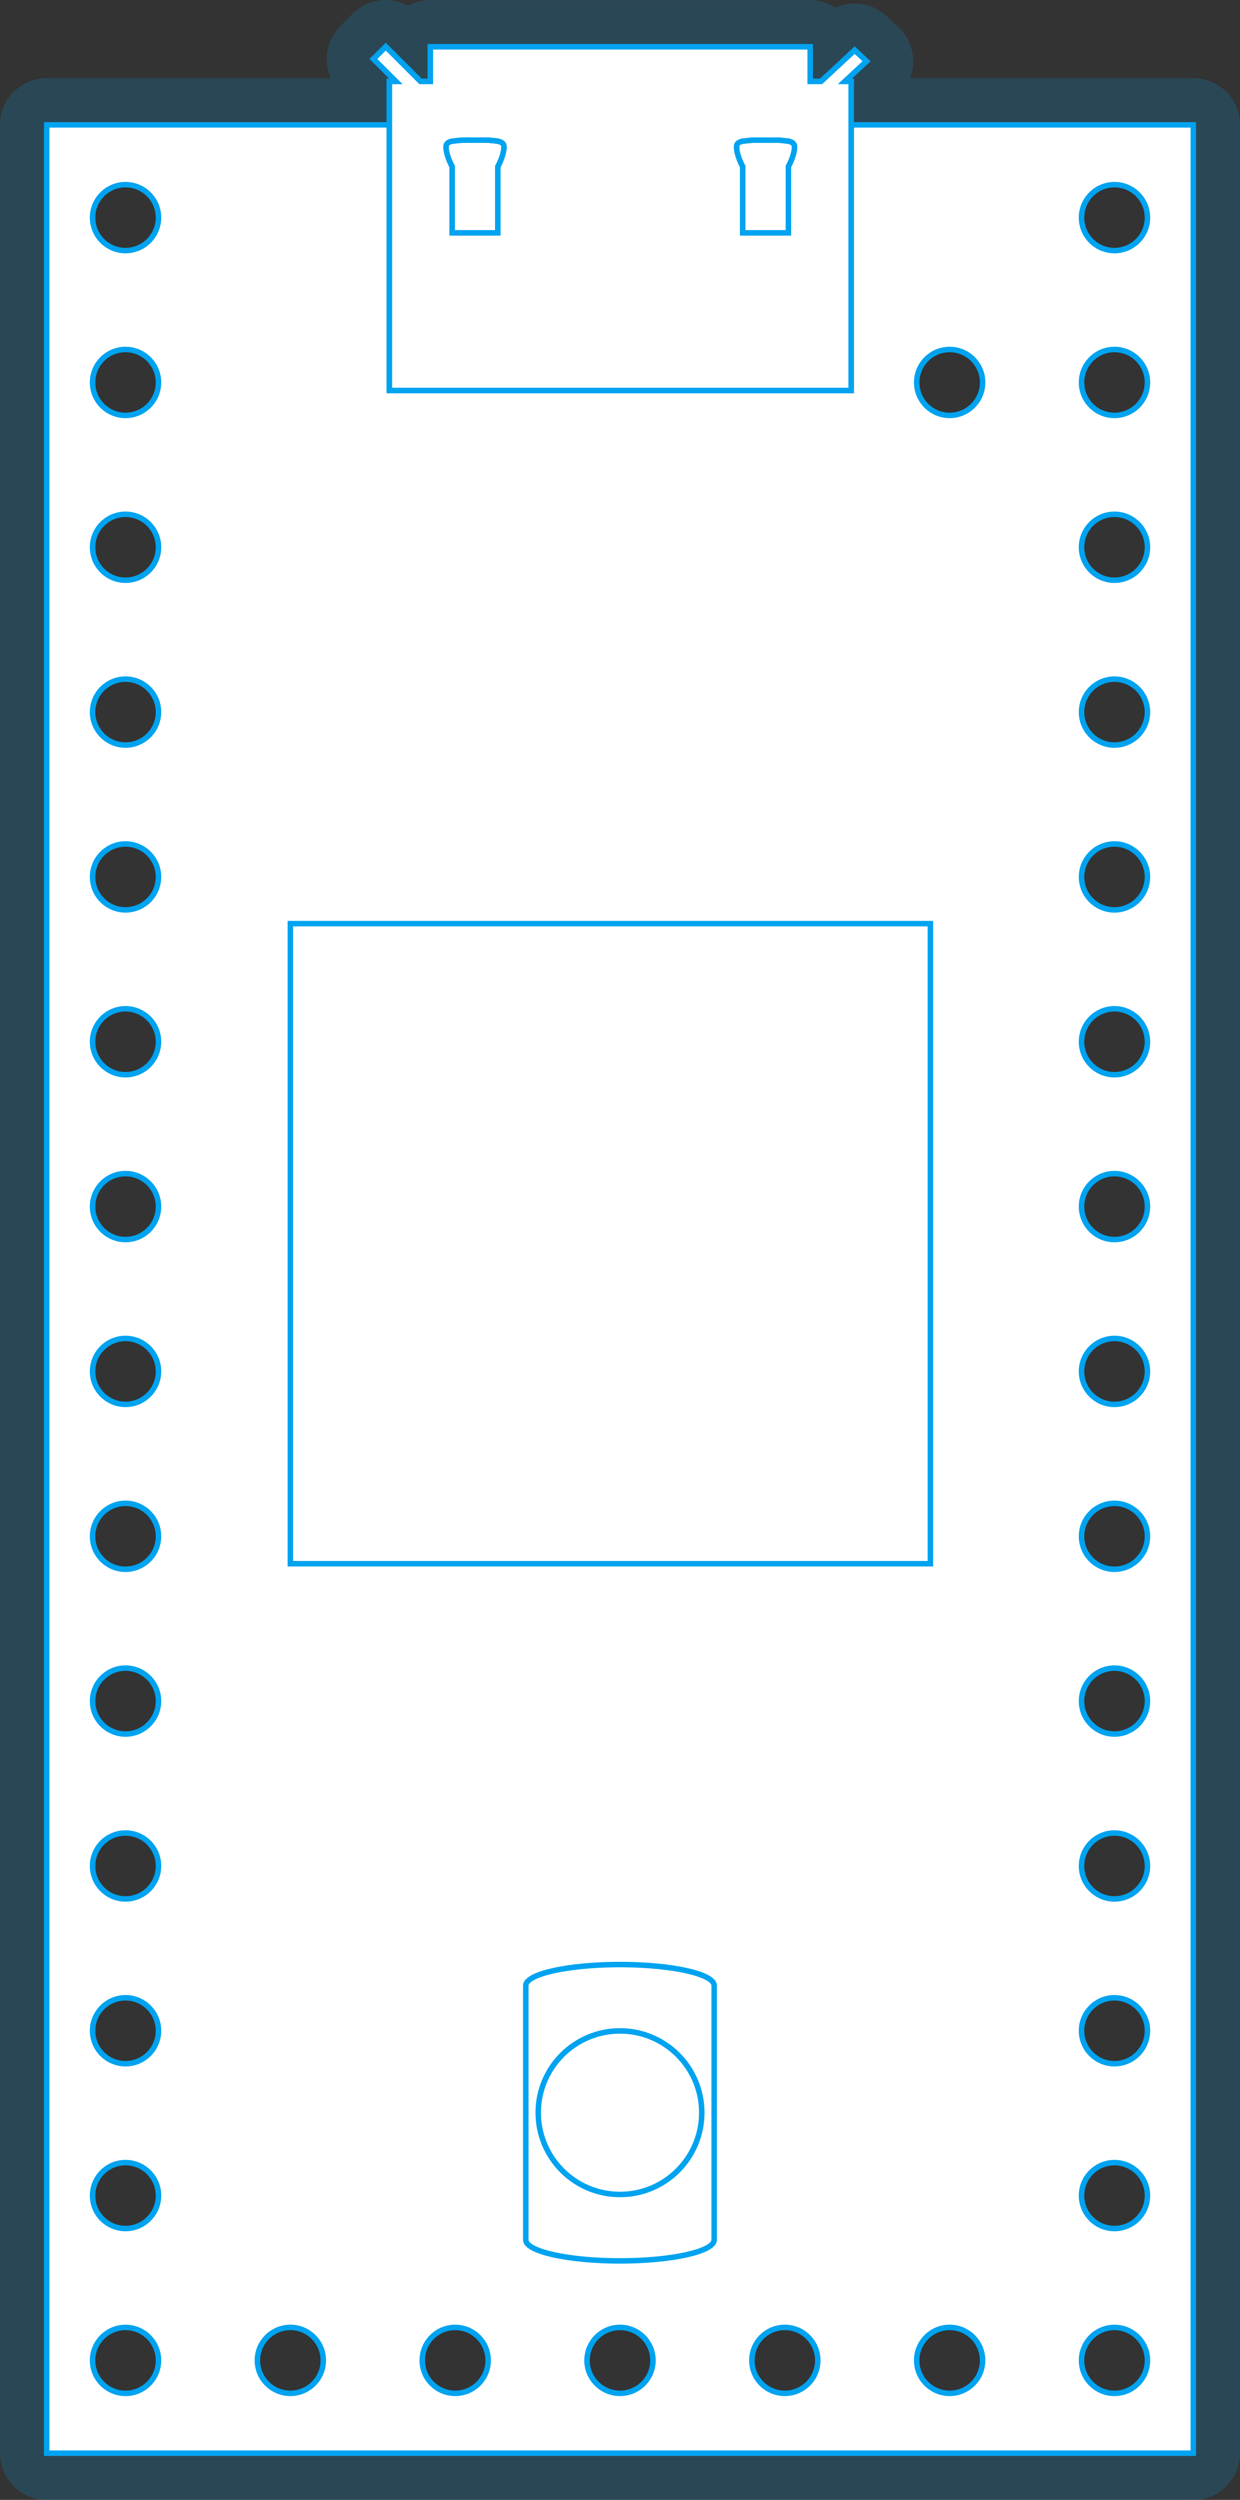 <?xml version="1.0" encoding="utf-8"?>
<!-- Generator: Adobe Illustrator 14.0.0, SVG Export Plug-In . SVG Version: 6.00 Build 43363)  -->
<!DOCTYPE svg PUBLIC "-//W3C//DTD SVG 1.1//EN" "http://www.w3.org/Graphics/SVG/1.1/DTD/svg11.dtd">
<svg version="1.1" id="Layer_1" xmlns="http://www.w3.org/2000/svg" xmlns:xlink="http://www.w3.org/1999/xlink" x="0px" y="0px"
	 width="225.7px" height="454.993px" viewBox="-7.5 -7.793 225.7 454.993" enable-background="new -7.5 -7.793 225.7 454.993"
	 xml:space="preserve">
<rect x="-7.5" y="-7.793" width="225.7" height="454.993" fill="#333333" stroke="none"/>
<path fill="#FFFFFF" stroke="#00A3F0" d="M147.422,14.932H63.375H1V438.7h208.7V14.932H147.422z M15.345,427.811
	c-3.309,0-5.996-2.689-5.996-5.998c0-3.312,2.688-6.002,5.996-6.002c3.31,0,6.004,2.69,6.004,6.002
	C21.349,425.122,18.655,427.811,15.345,427.811z M15.345,397.811c-3.309,0-5.996-2.689-5.996-6c0-3.31,2.688-6,5.996-6
	c3.31,0,6.004,2.69,6.004,6C21.349,395.122,18.655,397.811,15.345,397.811z M15.345,367.811c-3.309,0-5.996-2.689-5.996-5.998
	c0-3.312,2.688-6.002,5.996-6.002c3.31,0,6.004,2.69,6.004,6.002C21.349,365.122,18.655,367.811,15.345,367.811z M15.345,337.821
	c-3.309,0-5.996-2.689-5.996-6c0-3.309,2.688-6,5.996-6c3.31,0,6.004,2.691,6.004,6C21.349,335.131,18.655,337.821,15.345,337.821z
	 M15.345,307.811c-3.309,0-5.996-2.69-5.996-6s2.688-6,5.996-6c3.31,0,6.004,2.69,6.004,6S18.655,307.811,15.345,307.811z
	 M15.345,277.821c-3.309,0-5.996-2.69-5.996-6c0-3.309,2.688-6,5.996-6c3.31,0,6.004,2.691,6.004,6S18.655,277.821,15.345,277.821z
	 M15.345,247.811c-3.309,0-5.996-2.69-5.996-6c0-3.311,2.688-6,5.996-6c3.31,0,6.004,2.689,6.004,6
	C21.349,245.121,18.655,247.811,15.345,247.811z M15.345,217.811c-3.309,0-5.996-2.69-5.996-6s2.688-6,5.996-6
	c3.31,0,6.004,2.691,6.004,6C21.349,215.121,18.655,217.811,15.345,217.811z M15.345,187.811c-3.309,0-5.996-2.691-5.996-6
	c0-3.31,2.688-6,5.996-6c3.31,0,6.004,2.691,6.004,6S18.655,187.811,15.345,187.811z M15.345,157.811c-3.309,0-5.996-2.691-5.996-6
	c0-3.31,2.688-6,5.996-6c3.31,0,6.004,2.691,6.004,6S18.655,157.811,15.345,157.811z M15.345,127.811c-3.309,0-5.996-2.691-5.996-6
	c0-3.31,2.688-6,5.996-6c3.31,0,6.004,2.691,6.004,6S18.655,127.811,15.345,127.811z M15.345,97.811c-3.309,0-5.996-2.691-5.996-6
	c0-3.31,2.688-6,5.996-6c3.31,0,6.004,2.691,6.004,6C21.349,95.121,18.655,97.811,15.345,97.811z M15.345,67.813
	c-3.309,0-5.996-2.691-5.996-6c0-3.31,2.688-6,5.996-6c3.31,0,6.004,2.691,6.004,6S18.655,67.813,15.345,67.813z M15.345,37.815
	c-3.309,0-5.996-2.691-5.996-6c0-3.31,2.688-6,5.996-6c3.31,0,6.004,2.691,6.004,6C21.349,35.125,18.655,37.815,15.345,37.815z
	 M45.35,427.807c-3.31,0-6.001-2.689-6.001-5.996c0-3.312,2.691-6.004,6.001-6.004s5.999,2.692,5.999,6.004
	C51.349,425.12,48.66,427.807,45.35,427.807z M75.354,427.807c-3.31,0-6.001-2.689-6.001-5.996c0-3.312,2.691-6.004,6.001-6.004
	s5.999,2.692,5.999,6.004C81.353,425.12,78.664,427.807,75.354,427.807z M105.351,427.807c-3.311,0-6.002-2.689-6.002-5.996
	c0-3.312,2.691-6.004,6.002-6.004c3.31,0,5.999,2.692,5.999,6.004C111.35,425.12,108.661,427.807,105.351,427.807z M135.35,427.807
	c-3.311,0-6-2.689-6-5.996c0-3.312,2.689-6.004,6-6.004s6,2.692,6,6.004C141.35,425.12,138.661,427.807,135.35,427.807z
	 M165.352,427.807c-3.313,0-6.002-2.689-6.002-5.996c0-3.312,2.689-6.004,6.002-6.004c3.309,0,5.998,2.692,5.998,6.004
	C171.35,425.12,168.661,427.807,165.352,427.807z M165.35,67.813c-3.311,0-5.996-2.691-5.996-6c0-3.31,2.688-6,5.996-6
	s6.004,2.691,6.004,6S168.659,67.813,165.35,67.813z M195.35,427.811c-3.311,0-5.996-2.689-5.996-5.998
	c0-3.312,2.688-6.002,5.996-6.002s6.004,2.69,6.004,6.002C201.354,425.122,198.659,427.811,195.35,427.811z M195.35,397.811
	c-3.311,0-5.996-2.689-5.996-6c0-3.31,2.688-6,5.996-6s6.004,2.69,6.004,6C201.354,395.122,198.659,397.811,195.35,397.811z
	 M195.35,367.811c-3.311,0-5.996-2.689-5.996-5.998c0-3.312,2.688-6.002,5.996-6.002s6.004,2.69,6.004,6.002
	C201.354,365.122,198.659,367.811,195.35,367.811z M195.35,337.821c-3.311,0-5.996-2.689-5.996-6c0-3.309,2.688-6,5.996-6
	s6.004,2.691,6.004,6C201.354,335.131,198.659,337.821,195.35,337.821z M195.35,307.811c-3.311,0-5.996-2.69-5.996-6
	s2.688-6,5.996-6s6.004,2.69,6.004,6S198.659,307.811,195.35,307.811z M195.35,277.821c-3.311,0-5.996-2.69-5.996-6
	c0-3.309,2.688-6,5.996-6s6.004,2.691,6.004,6S198.659,277.821,195.35,277.821z M195.35,247.811c-3.311,0-5.996-2.69-5.996-6
	c0-3.311,2.688-6,5.996-6s6.004,2.689,6.004,6C201.354,245.121,198.659,247.811,195.35,247.811z M195.35,217.811
	c-3.311,0-5.996-2.69-5.996-6s2.688-6,5.996-6s6.004,2.691,6.004,6C201.354,215.121,198.659,217.811,195.35,217.811z
	 M195.35,187.811c-3.311,0-5.996-2.691-5.996-6c0-3.31,2.688-6,5.996-6s6.004,2.691,6.004,6S198.659,187.811,195.35,187.811z
	 M195.35,157.811c-3.311,0-5.996-2.691-5.996-6c0-3.31,2.688-6,5.996-6s6.004,2.691,6.004,6S198.659,157.811,195.35,157.811z
	 M195.35,127.811c-3.311,0-5.996-2.691-5.996-6c0-3.31,2.688-6,5.996-6s6.004,2.691,6.004,6S198.659,127.811,195.35,127.811z
	 M195.35,97.811c-3.311,0-5.996-2.691-5.996-6c0-3.31,2.688-6,5.996-6s6.004,2.691,6.004,6
	C201.354,95.121,198.659,97.811,195.35,97.811z M195.35,67.813c-3.311,0-5.996-2.691-5.996-6c0-3.31,2.688-6,5.996-6
	s6.004,2.691,6.004,6S198.659,67.813,195.35,67.813z M195.35,37.815c-3.311,0-5.996-2.691-5.996-6c0-3.31,2.688-6,5.996-6
	s6.004,2.691,6.004,6C201.354,35.125,198.659,37.815,195.35,37.815z"/>
<rect x="45.348" y="160.311" fill="#FFFFFF" stroke="#00A3F0" width="116.5" height="116.5"/>
<g>
	<path fill="#FFFFFF" stroke="#00A3F0" d="M105.349,403.701c9.466,0,17.142-1.718,17.142-3.832v-46.276
		c0-2.117-7.676-3.83-17.142-3.83c-9.47,0-17.146,1.713-17.146,3.83v46.276C88.204,401.983,95.879,403.701,105.349,403.701z"/>
	<path fill="#FFFFFF" stroke="#00A3F0" d="M90.465,376.721c0-8.222,6.664-14.879,14.886-14.879c8.224,0,14.884,6.657,14.884,14.879
		c0,8.229-6.66,14.891-14.884,14.891C97.129,391.612,90.465,384.95,90.465,376.721z"/>
</g>
<path fill="#FFFFFF" stroke="#00A3F0" d="M63.375,7.029v56.248h84.047V7.029h-1.158l3.953-3.676l-2.158-2.007l-6.111,5.683h-1.98
	V0.724H70.831v6.306h-1.789l-6.324-6.323L60.48,2.938l4.091,4.091L63.375,7.029L63.375,7.029z M83.12,22.527v12.062h-8.324V22.527
	c-0.693-1.286-1.121-2.66-1.121-3.62c0-0.593,0.463-0.857,1.121-1.015l1.645-0.178c0.76-0.01,1.588,0,2.52,0
	c0.931,0,1.758-0.01,2.518,0l1.645,0.178c0.662,0.157,1.123,0.421,1.123,1.015C84.243,19.869,83.812,21.242,83.12,22.527z
	 M136.002,22.527v12.062h-8.324V22.527c-0.693-1.286-1.123-2.66-1.123-3.62c0-0.593,0.461-0.857,1.123-1.015l1.645-0.178h5.035
	l1.645,0.178c0.658,0.157,1.125,0.421,1.125,1.015C137.127,19.869,136.696,21.242,136.002,22.527z"/>
<path fill="#FFFFFF" stroke="#00A3F0" d="M63.375,7.029v56.248h84.047V7.029h-1.158l3.953-3.676l-2.158-2.007l-6.111,5.683h-1.98
	V0.724H70.831v6.306h-1.789l-6.324-6.323L60.48,2.938l4.091,4.091L63.375,7.029L63.375,7.029z M83.12,22.527v12.062h-8.324V22.527
	c-0.693-1.286-1.121-2.66-1.121-3.62c0-0.593,0.463-0.857,1.121-1.015l1.645-0.178c0.76-0.01,1.588,0,2.52,0
	c0.931,0,1.758-0.01,2.518,0l1.645,0.178c0.662,0.157,1.123,0.421,1.123,1.015C84.243,19.869,83.812,21.242,83.12,22.527z
	 M136.002,22.527v12.062h-8.324V22.527c-0.693-1.286-1.123-2.66-1.123-3.62c0-0.593,0.461-0.857,1.123-1.015l1.645-0.178h5.035
	l1.645,0.178c0.658,0.157,1.125,0.421,1.125,1.015C137.127,19.869,136.696,21.242,136.002,22.527z"/>
<path opacity="0.18" fill="#00A3F0" d="M209.7,6.432h-51.56c0.378-0.972,0.577-2.014,0.577-3.078c0-2.361-0.982-4.617-2.712-6.225
	l-2.158-2.007c-2.562-2.382-6.226-2.892-9.261-1.535c-1.33-0.862-2.916-1.363-4.619-1.363H70.831c-1.462,0-2.838,0.369-4.041,1.02
	c-3.221-1.76-7.343-1.278-10.075,1.444l-2.237,2.231c-1.598,1.593-2.497,3.756-2.498,6.013c-0.001,1.218,0.26,2.41,0.751,3.5H1
	c-4.694,0-8.5,3.806-8.5,8.5V438.7c0,4.694,3.806,8.5,8.5,8.5h208.7c4.694,0,8.5-3.806,8.5-8.5V14.932
	C218.2,10.237,214.394,6.432,209.7,6.432z M209.7,438.7H1V14.932h62.375l0.001-7.902V7.028h1.195L60.48,2.938l2.237-2.231
	l6.324,6.323h1.789V0.724h69.137v6.306h1.98l6.111-5.683l2.158,2.007l-3.953,3.676h1.158v7.902H209.7V438.7z"/>
</svg>

